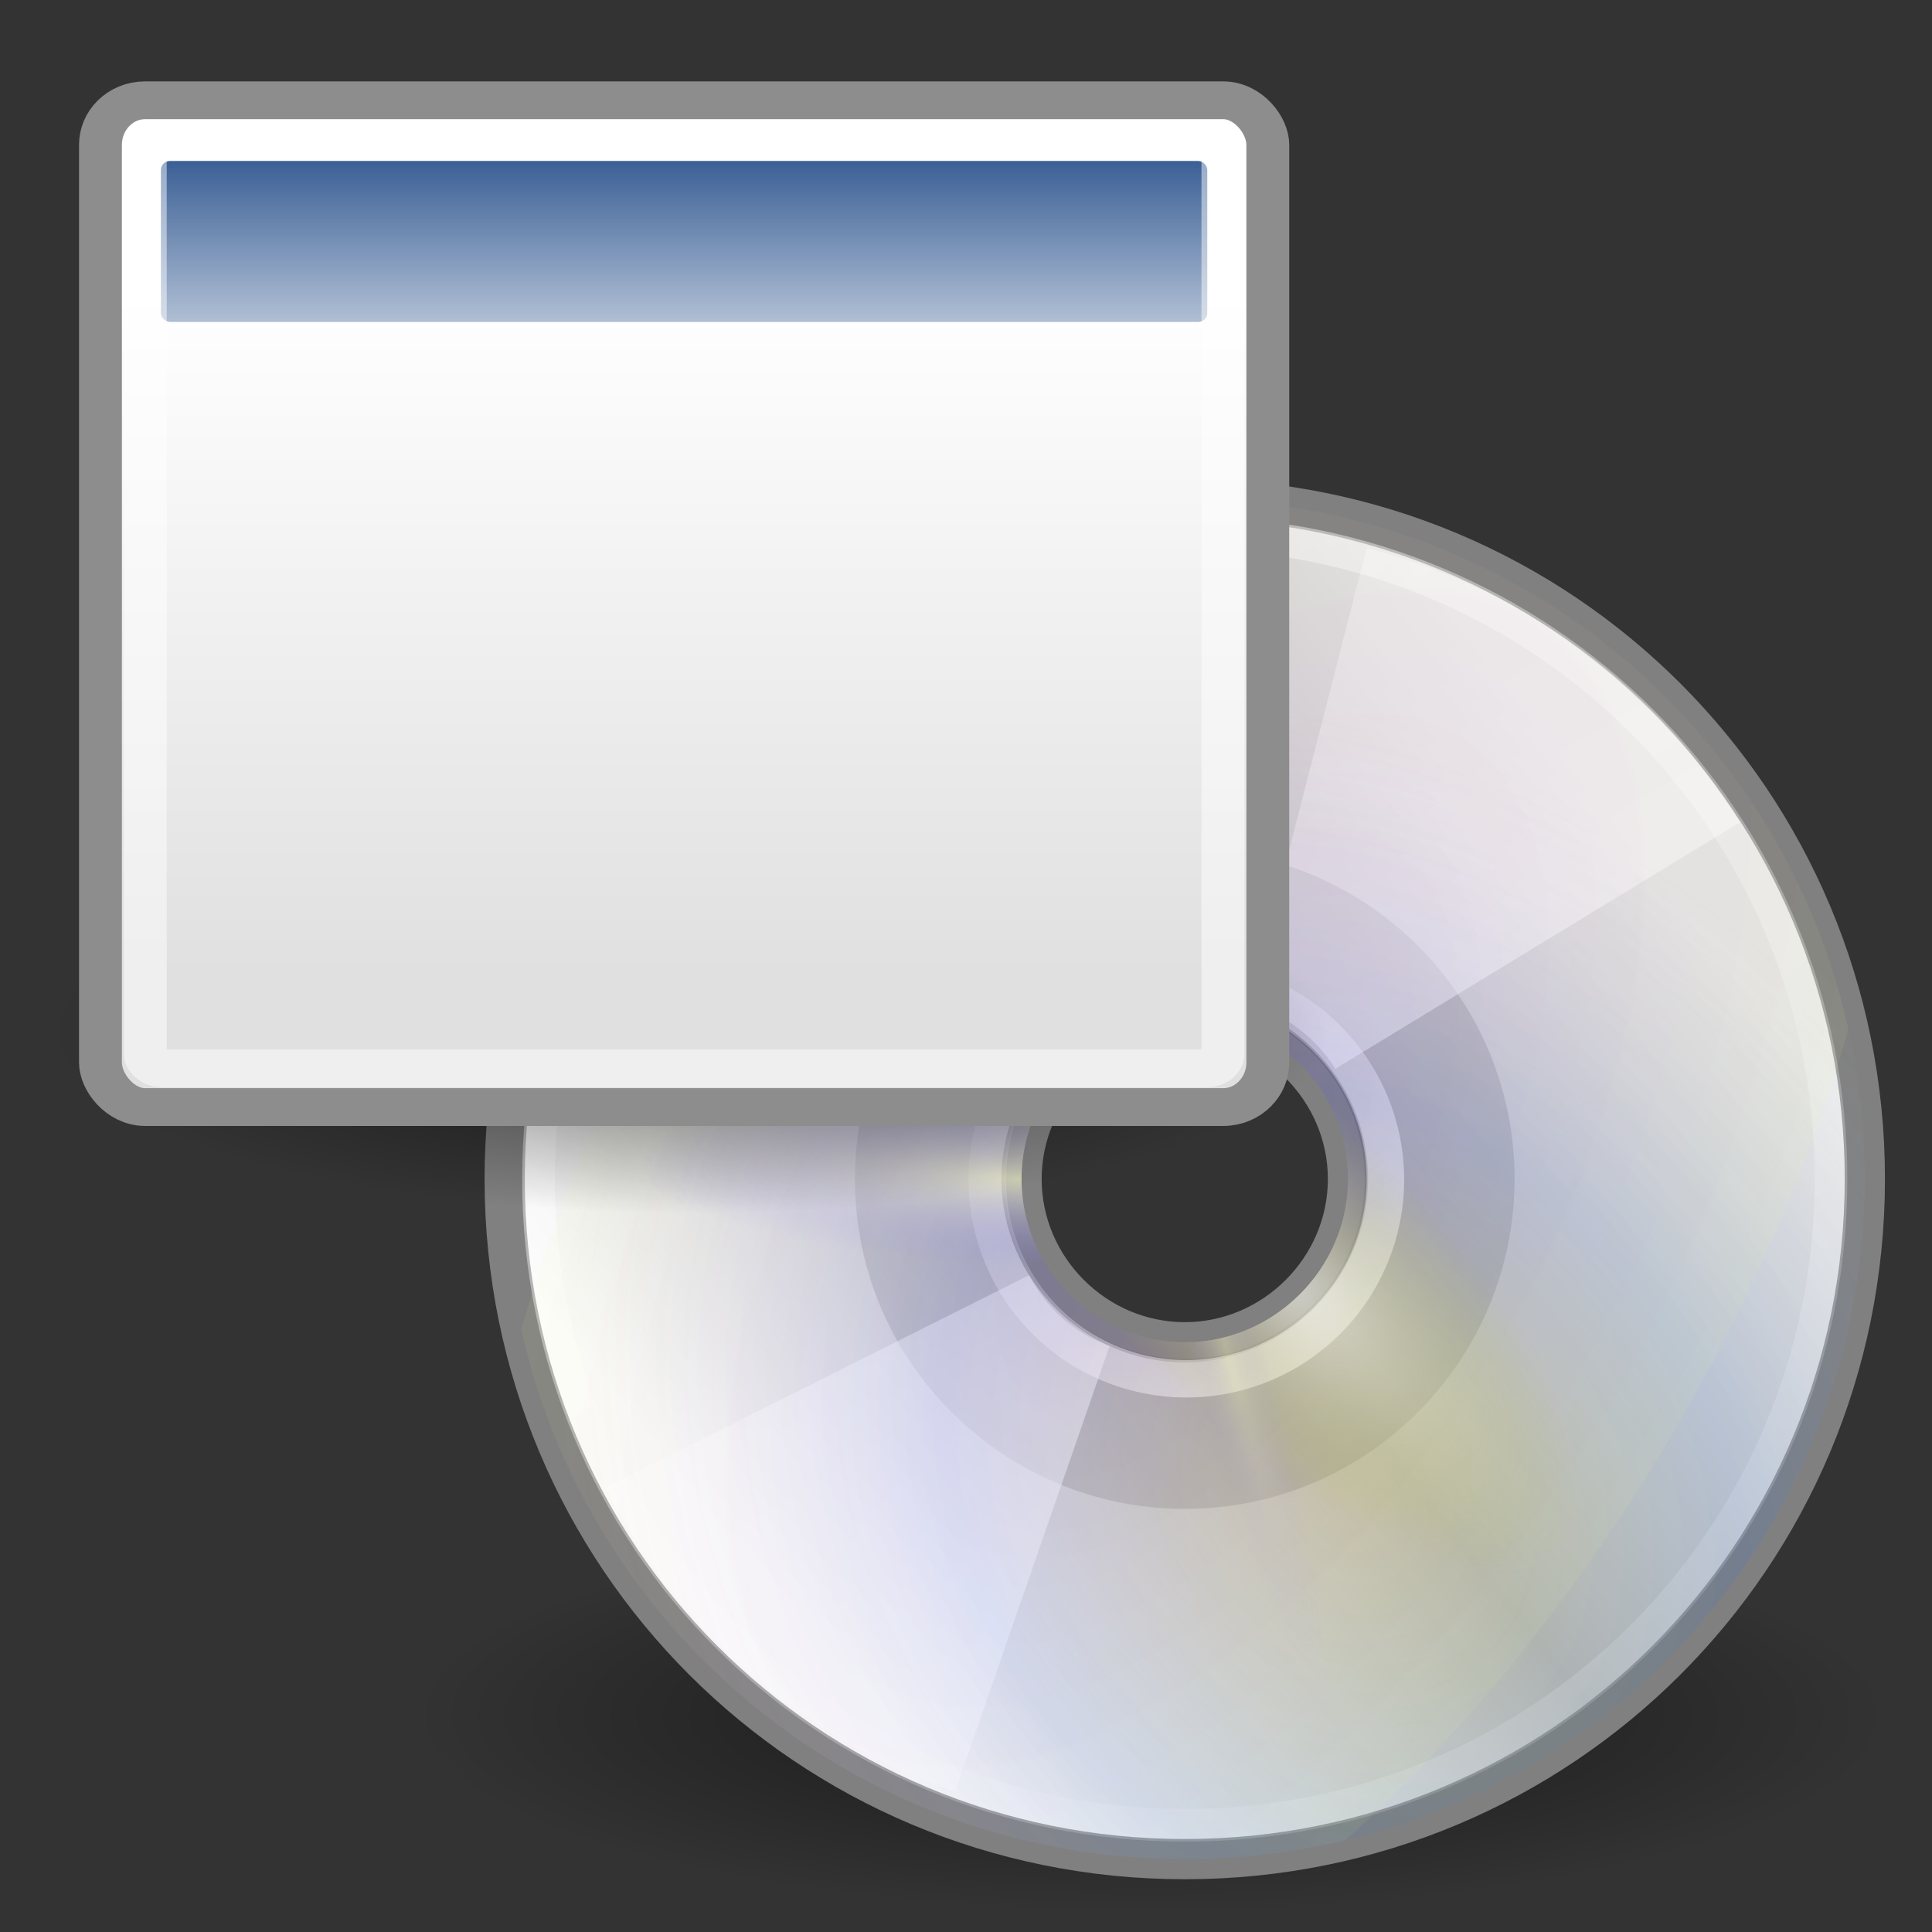 <?xml version="1.0" encoding="UTF-8" standalone="no"?>
<!-- Created with Inkscape (http://www.inkscape.org/) -->
<svg
   xmlns:dc="http://purl.org/dc/elements/1.1/"
   xmlns:cc="http://web.resource.org/cc/"
   xmlns:rdf="http://www.w3.org/1999/02/22-rdf-syntax-ns#"
   xmlns:svg="http://www.w3.org/2000/svg"
   xmlns="http://www.w3.org/2000/svg"
   xmlns:xlink="http://www.w3.org/1999/xlink"
   xmlns:sodipodi="http://inkscape.sourceforge.net/DTD/sodipodi-0.dtd"
   xmlns:inkscape="http://www.inkscape.org/namespaces/inkscape"
   inkscape:export-ydpi="90.000000"
   inkscape:export-xdpi="90.000000"
   inkscape:export-filename="/home/jimmac/Desktop/wi-fi.png"
   width="48px"
   height="48px"
   id="svg11300"
   sodipodi:version="0.32"
   inkscape:version="0.43+devel"
   sodipodi:docbase="/home/jimmac/src/cvs/gnome/nld-ui/trunk/tango-yast2-theme/icons/scalable/apps"
   sodipodi:docname="yast-vendor.svg">
  <rect width="100%" height="100%" fill="#333333" stroke="none"/>
  <defs
     id="defs3">
    <linearGradient
       inkscape:collect="always"
       id="linearGradient23419">
      <stop
         style="stop-color:#000000;stop-opacity:1;"
         offset="0"
         id="stop23421" />
      <stop
         style="stop-color:#000000;stop-opacity:0;"
         offset="1"
         id="stop23423" />
    </linearGradient>
    <radialGradient
       inkscape:collect="always"
       xlink:href="#linearGradient23419"
       id="radialGradient23425"
       cx="23.335"
       cy="41.636"
       fx="23.335"
       fy="41.636"
       r="22.627"
       gradientTransform="matrix(1,0,0,0.25,0,31.227)"
       gradientUnits="userSpaceOnUse" />
    <radialGradient
       gradientTransform="matrix(-5.04822e-2,1.387847e-2,-0.128,-0.467,35.413,39.442)"
       r="21.333"
       fy="23.914"
       fx="133.841"
       cy="23.914"
       cx="133.841"
       gradientUnits="userSpaceOnUse"
       id="radialGradient3447"
       xlink:href="#linearGradient3435"
       inkscape:collect="always" />
    <radialGradient
       r="21.333"
       fy="21.618"
       fx="35.511"
       cy="21.618"
       cx="35.511"
       gradientTransform="matrix(0.106,-1.91424e-2,0.105,0.58,17.137,7.115)"
       gradientUnits="userSpaceOnUse"
       id="radialGradient3443"
       xlink:href="#linearGradient3435"
       inkscape:collect="always" />
    <linearGradient
       id="linearGradient3435"
       gradientUnits="userSpaceOnUse"
       x1="12.274"
       y1="32.416"
       x2="35.391"
       y2="14.203">
      <stop
         offset="0"
         style="stop-color:#ffffc8;stop-opacity:1;"
         id="stop3437" />
      <stop
         offset="1"
         style="stop-color:#9a91ef;stop-opacity:0;"
         id="stop3439" />
    </linearGradient>
    <radialGradient
       r="21.333"
       fy="33.378"
       fx="16.885"
       cy="33.378"
       cx="16.885"
       gradientTransform="matrix(5.184267e-3,-0.123,0.545,2.297824e-2,0.957,26.308)"
       gradientUnits="userSpaceOnUse"
       id="radialGradient3433"
       xlink:href="#linearGradient3435"
       inkscape:collect="always" />
    <linearGradient
       y2="14.203"
       x2="35.391"
       y1="32.416"
       x1="12.274"
       gradientUnits="userSpaceOnUse"
       id="linearGradient3421">
      <stop
         id="stop3423"
         style="stop-color:#ffffff;stop-opacity:1;"
         offset="0" />
      <stop
         id="stop3427"
         style="stop-color:#b8c04c;stop-opacity:0;"
         offset="1" />
    </linearGradient>
    <radialGradient
       r="21.333"
       fy="48.238"
       fx="53.557"
       cy="48.238"
       cx="53.557"
       gradientTransform="matrix(0.158,-0.159,0.433,0.431,-2.724,15.001)"
       gradientUnits="userSpaceOnUse"
       id="radialGradient3429"
       xlink:href="#linearGradient3421"
       inkscape:collect="always" />
    <linearGradient
       id="linearGradient3406"
       gradientUnits="userSpaceOnUse"
       x1="12.274"
       y1="32.416"
       x2="35.391"
       y2="14.203">
      <stop
         offset="0"
         style="stop-color:#b307ff;stop-opacity:0.822;"
         id="stop3408" />
      <stop
         offset="1"
         style="stop-color:#f0ff8b;stop-opacity:0.644;"
         id="stop3410" />
      <stop
         offset="1"
         style="stop-color:#ffffff;stop-opacity:0;"
         id="stop3412" />
    </linearGradient>
    <radialGradient
       r="21.333"
       fy="38.807"
       fx="26.138"
       cy="38.807"
       cx="26.138"
       gradientTransform="matrix(0.77,-1.242,0.67,0.415,-21.779,41.366)"
       gradientUnits="userSpaceOnUse"
       id="radialGradient3449"
       xlink:href="#linearGradient3406"
       inkscape:collect="always" />
    <linearGradient
       y2="14.203"
       x2="35.391"
       y1="32.416"
       x1="12.274"
       gradientUnits="userSpaceOnUse"
       id="linearGradient3394">
      <stop
         id="stop3396"
         style="stop-color:#fff307;stop-opacity:1;"
         offset="0" />
      <stop
         id="stop3398"
         style="stop-color:#166eff;stop-opacity:1;"
         offset="0.5" />
      <stop
         id="stop3400"
         style="stop-color:#ffffff;stop-opacity:0;"
         offset="1" />
    </linearGradient>
    <radialGradient
       gradientTransform="matrix(0.849,0.958,-0.782,0.693,18.691,-20.526)"
       gradientUnits="userSpaceOnUse"
       r="21.333"
       fy="27.569"
       fx="37.751"
       cy="27.569"
       cx="37.751"
       id="radialGradient3392"
       xlink:href="#linearGradient3394"
       inkscape:collect="always" />
    <linearGradient
       inkscape:collect="always"
       id="linearGradient6028">
      <stop
         style="stop-color:#ffffff;stop-opacity:1;"
         offset="0"
         id="stop6030" />
      <stop
         style="stop-color:#ffffff;stop-opacity:0;"
         offset="1"
         id="stop6032" />
    </linearGradient>
    <linearGradient
       inkscape:collect="always"
       xlink:href="#linearGradient6028"
       id="linearGradient6034"
       x1="28.703"
       y1="31.495"
       x2="17.743"
       y2="18.367"
       gradientUnits="userSpaceOnUse" />
    <linearGradient
       inkscape:collect="always"
       id="linearGradient6036">
      <stop
         style="stop-color:#ffffff;stop-opacity:1;"
         offset="0"
         id="stop6038" />
      <stop
         style="stop-color:#ffffff;stop-opacity:0;"
         offset="1"
         id="stop6040" />
    </linearGradient>
    <linearGradient
       inkscape:collect="always"
       xlink:href="#linearGradient6036"
       id="linearGradient6042"
       x1="10.502"
       y1="3.61"
       x2="48.799"
       y2="54.698"
       gradientUnits="userSpaceOnUse" />
    <linearGradient
       inkscape:collect="always"
       xlink:href="#linearGradient4236"
       id="linearGradient4222"
       x1="21.125"
       y1="14.625"
       x2="29"
       y2="28"
       gradientUnits="userSpaceOnUse"
       gradientTransform="matrix(1.25,0,0,1.25,-5.653,-2.604)" />
    <linearGradient
       id="linearGradient4236">
      <stop
         style="stop-color:#ffffff;stop-opacity:0.327;"
         offset="0"
         id="stop4238" />
      <stop
         style="stop-color:#ffffff;stop-opacity:0.604;"
         offset="1"
         id="stop4240" />
    </linearGradient>
    <linearGradient
       inkscape:collect="always"
       xlink:href="#linearGradient4236"
       id="linearGradient4224"
       x1="21.125"
       y1="14.625"
       x2="29"
       y2="28"
       gradientUnits="userSpaceOnUse"
       gradientTransform="matrix(1.25,0,0,1.25,-5.653,-2.604)" />
    <linearGradient
       id="aigrd2"
       gradientUnits="userSpaceOnUse"
       x1="12.274"
       y1="32.416"
       x2="35.391"
       y2="14.203">
      <stop
         offset="0"
         style="stop-color:#FBFBFB"
         id="stop3043" />
      <stop
         offset="0.5"
         style="stop-color:#B6B6B6"
         id="stop3045" />
      <stop
         offset="1"
         style="stop-color:#E4E4E4"
         id="stop3047" />
    </linearGradient>
    <linearGradient
       inkscape:collect="always"
       xlink:href="#aigrd2"
       id="linearGradient4242"
       gradientUnits="userSpaceOnUse"
       gradientTransform="matrix(1.19,0,0,1.19,-4.224,-2.5)"
       x1="12.274"
       y1="32.416"
       x2="35.391"
       y2="14.203" />
    <linearGradient
       id="aigrd1"
       gradientUnits="userSpaceOnUse"
       x1="14.997"
       y1="11.188"
       x2="32.511"
       y2="34.307">
      <stop
         offset="0"
         style="stop-color:#EBEBEB"
         id="stop3034" />
      <stop
         offset="0.5"
         style="stop-color:#FFFFFF"
         id="stop3036" />
      <stop
         offset="1"
         style="stop-color:#EBEBEB"
         id="stop3038" />
    </linearGradient>
    <linearGradient
       inkscape:collect="always"
       xlink:href="#aigrd1"
       id="linearGradient3912"
       gradientUnits="userSpaceOnUse"
       x1="14.997"
       y1="11.188"
       x2="32.511"
       y2="34.307"
       gradientTransform="matrix(1.19,0,0,1.19,-4.224,-2.5)" />
    <linearGradient
       inkscape:collect="always"
       id="linearGradient4816">
      <stop
         style="stop-color:#204a87;stop-opacity:1;"
         offset="0"
         id="stop4818" />
      <stop
         style="stop-color:#204a87;stop-opacity:0;"
         offset="1"
         id="stop4820" />
    </linearGradient>
    <linearGradient
       inkscape:collect="always"
       id="linearGradient4808">
      <stop
         style="stop-color:#000000;stop-opacity:1;"
         offset="0"
         id="stop4810" />
      <stop
         style="stop-color:#000000;stop-opacity:0;"
         offset="1"
         id="stop4812" />
    </linearGradient>
    <linearGradient
       id="linearGradient3832">
      <stop
         style="stop-color:#ffffff;stop-opacity:1;"
         offset="0"
         id="stop3834" />
      <stop
         style="stop-color:#e0e0e0;stop-opacity:1;"
         offset="1"
         id="stop3836" />
    </linearGradient>
    <linearGradient
       inkscape:collect="always"
       xlink:href="#linearGradient3832"
       id="linearGradient3838"
       x1="17.881"
       y1="11.073"
       x2="17.881"
       y2="21.768"
       gradientUnits="userSpaceOnUse"
       gradientTransform="matrix(0.994,0,0,0.985,-0.192,-0.513)" />
    <radialGradient
       inkscape:collect="always"
       xlink:href="#linearGradient4808"
       id="radialGradient4814"
       cx="17.368"
       cy="25.682"
       fx="17.368"
       fy="25.682"
       r="11.8"
       gradientTransform="matrix(1,0,0,0.386,8.417746e-16,15.775)"
       gradientUnits="userSpaceOnUse" />
    <linearGradient
       inkscape:collect="always"
       xlink:href="#linearGradient4816"
       id="linearGradient4822"
       x1="13.268"
       y1="7.719"
       x2="13.268"
       y2="12.481"
       gradientUnits="userSpaceOnUse" />
    <radialGradient
       inkscape:collect="always"
       xlink:href="#linearGradient4808"
       id="radialGradient4832"
       gradientUnits="userSpaceOnUse"
       gradientTransform="matrix(1,0,0,0.386,9.076565e-15,15.775)"
       cx="17.368"
       cy="25.682"
       fx="17.368"
       fy="25.682"
       r="11.8" />
    <linearGradient
       inkscape:collect="always"
       xlink:href="#linearGradient3832"
       id="linearGradient4834"
       gradientUnits="userSpaceOnUse"
       gradientTransform="matrix(0.994,0,0,0.985,-0.192,-0.513)"
       x1="17.881"
       y1="11.073"
       x2="17.881"
       y2="21.768" />
    <linearGradient
       inkscape:collect="always"
       xlink:href="#linearGradient4816"
       id="linearGradient4836"
       gradientUnits="userSpaceOnUse"
       x1="13.268"
       y1="7.719"
       x2="13.268"
       y2="12.481" />
    <radialGradient
       inkscape:collect="always"
       xlink:href="#linearGradient3435"
       id="radialGradient23294"
       gradientUnits="userSpaceOnUse"
       gradientTransform="matrix(-5.04822e-2,1.387847e-2,-0.128,-0.467,36.441,39.507)"
       cx="133.841"
       cy="23.914"
       fx="133.841"
       fy="23.914"
       r="21.333" />
    <radialGradient
       inkscape:collect="always"
       xlink:href="#linearGradient3435"
       id="radialGradient23297"
       gradientUnits="userSpaceOnUse"
       gradientTransform="matrix(0.106,-1.91424e-2,0.105,0.58,18.165,7.181)"
       cx="35.511"
       cy="21.618"
       fx="35.511"
       fy="21.618"
       r="21.333" />
    <radialGradient
       inkscape:collect="always"
       xlink:href="#linearGradient3435"
       id="radialGradient23300"
       gradientUnits="userSpaceOnUse"
       gradientTransform="matrix(5.184267e-3,-0.123,0.545,2.297824e-2,1.985,26.373)"
       cx="16.885"
       cy="33.378"
       fx="16.885"
       fy="33.378"
       r="21.333" />
    <radialGradient
       inkscape:collect="always"
       xlink:href="#linearGradient3421"
       id="radialGradient23303"
       gradientUnits="userSpaceOnUse"
       gradientTransform="matrix(0.158,-0.159,0.433,0.431,-1.696,15.067)"
       cx="53.557"
       cy="48.238"
       fx="53.557"
       fy="48.238"
       r="21.333" />
    <radialGradient
       inkscape:collect="always"
       xlink:href="#linearGradient3406"
       id="radialGradient23306"
       gradientUnits="userSpaceOnUse"
       gradientTransform="matrix(0.77,-1.242,0.67,0.415,-20.751,41.431)"
       cx="26.138"
       cy="38.807"
       fx="26.138"
       fy="38.807"
       r="21.333" />
    <radialGradient
       inkscape:collect="always"
       xlink:href="#linearGradient3394"
       id="radialGradient23309"
       gradientUnits="userSpaceOnUse"
       gradientTransform="matrix(0.849,0.958,-0.782,0.693,19.719,-20.46)"
       cx="37.751"
       cy="27.569"
       fx="37.751"
       fy="27.569"
       r="21.333" />
    <linearGradient
       inkscape:collect="always"
       xlink:href="#linearGradient6036"
       id="linearGradient23313"
       gradientUnits="userSpaceOnUse"
       x1="10.502"
       y1="3.61"
       x2="48.799"
       y2="54.698"
       gradientTransform="translate(1.028,6.548e-2)" />
    <linearGradient
       inkscape:collect="always"
       xlink:href="#linearGradient4236"
       id="linearGradient23316"
       gradientUnits="userSpaceOnUse"
       gradientTransform="matrix(1.25,0,0,1.25,-4.625,-2.539)"
       x1="21.125"
       y1="14.625"
       x2="29"
       y2="28" />
    <linearGradient
       inkscape:collect="always"
       xlink:href="#linearGradient4236"
       id="linearGradient23319"
       gradientUnits="userSpaceOnUse"
       gradientTransform="matrix(1.25,0,0,1.25,-4.625,-2.539)"
       x1="21.125"
       y1="14.625"
       x2="29"
       y2="28" />
    <linearGradient
       inkscape:collect="always"
       xlink:href="#aigrd2"
       id="linearGradient23323"
       gradientUnits="userSpaceOnUse"
       gradientTransform="matrix(1.19,0,0,1.19,-3.196,-2.435)"
       x1="12.274"
       y1="32.416"
       x2="35.391"
       y2="14.203" />
    <linearGradient
       inkscape:collect="always"
       xlink:href="#aigrd1"
       id="linearGradient23326"
       gradientUnits="userSpaceOnUse"
       gradientTransform="matrix(1.19,0,0,1.19,-3.196,-2.435)"
       x1="14.997"
       y1="11.188"
       x2="32.511"
       y2="34.307" />
    <radialGradient
       inkscape:collect="always"
       xlink:href="#linearGradient23419"
       id="radialGradient23461"
       gradientUnits="userSpaceOnUse"
       gradientTransform="matrix(1,0,0,0.25,0,31.227)"
       cx="23.335"
       cy="41.636"
       fx="23.335"
       fy="41.636"
       r="22.627" />
    <linearGradient
       inkscape:collect="always"
       xlink:href="#aigrd1"
       id="linearGradient23463"
       gradientUnits="userSpaceOnUse"
       gradientTransform="matrix(1.19,0,0,1.19,-3.196,-2.435)"
       x1="14.997"
       y1="11.188"
       x2="32.511"
       y2="34.307" />
    <linearGradient
       inkscape:collect="always"
       xlink:href="#aigrd2"
       id="linearGradient23465"
       gradientUnits="userSpaceOnUse"
       gradientTransform="matrix(1.191,0,0,1.191,-3.197,-2.436)"
       x1="12.274"
       y1="32.416"
       x2="35.391"
       y2="14.203" />
    <linearGradient
       inkscape:collect="always"
       xlink:href="#linearGradient4236"
       id="linearGradient23467"
       gradientUnits="userSpaceOnUse"
       gradientTransform="matrix(1.25,0,0,1.25,-4.625,-2.539)"
       x1="21.125"
       y1="14.625"
       x2="29"
       y2="28" />
    <linearGradient
       inkscape:collect="always"
       xlink:href="#linearGradient4236"
       id="linearGradient23469"
       gradientUnits="userSpaceOnUse"
       gradientTransform="matrix(1.25,0,0,1.25,-4.625,-2.539)"
       x1="21.125"
       y1="14.625"
       x2="29"
       y2="28" />
    <linearGradient
       inkscape:collect="always"
       xlink:href="#linearGradient6036"
       id="linearGradient23471"
       gradientUnits="userSpaceOnUse"
       gradientTransform="translate(1.028,6.548e-2)"
       x1="10.502"
       y1="3.61"
       x2="48.799"
       y2="54.698" />
    <linearGradient
       inkscape:collect="always"
       xlink:href="#linearGradient6028"
       id="linearGradient23473"
       gradientUnits="userSpaceOnUse"
       x1="28.703"
       y1="31.495"
       x2="17.743"
       y2="18.367" />
    <radialGradient
       inkscape:collect="always"
       xlink:href="#linearGradient3394"
       id="radialGradient23475"
       gradientUnits="userSpaceOnUse"
       gradientTransform="matrix(0.849,0.958,-0.782,0.693,19.719,-20.46)"
       cx="37.751"
       cy="27.569"
       fx="37.751"
       fy="27.569"
       r="21.333" />
    <radialGradient
       inkscape:collect="always"
       xlink:href="#linearGradient3406"
       id="radialGradient23477"
       gradientUnits="userSpaceOnUse"
       gradientTransform="matrix(0.77,-1.242,0.67,0.415,-20.751,41.431)"
       cx="26.138"
       cy="38.807"
       fx="26.138"
       fy="38.807"
       r="21.333" />
    <radialGradient
       inkscape:collect="always"
       xlink:href="#linearGradient3421"
       id="radialGradient23479"
       gradientUnits="userSpaceOnUse"
       gradientTransform="matrix(0.158,-0.159,0.433,0.431,-1.696,15.067)"
       cx="53.557"
       cy="48.238"
       fx="53.557"
       fy="48.238"
       r="21.333" />
    <radialGradient
       inkscape:collect="always"
       xlink:href="#linearGradient3435"
       id="radialGradient23481"
       gradientUnits="userSpaceOnUse"
       gradientTransform="matrix(5.184267e-3,-0.123,0.545,2.297824e-2,1.985,26.373)"
       cx="16.885"
       cy="33.378"
       fx="16.885"
       fy="33.378"
       r="21.333" />
    <radialGradient
       inkscape:collect="always"
       xlink:href="#linearGradient3435"
       id="radialGradient23483"
       gradientUnits="userSpaceOnUse"
       gradientTransform="matrix(0.106,-1.91424e-2,0.105,0.58,18.165,7.181)"
       cx="35.511"
       cy="21.618"
       fx="35.511"
       fy="21.618"
       r="21.333" />
    <radialGradient
       inkscape:collect="always"
       xlink:href="#linearGradient3435"
       id="radialGradient23485"
       gradientUnits="userSpaceOnUse"
       gradientTransform="matrix(-5.04822e-2,1.387847e-2,-0.128,-0.467,36.441,39.507)"
       cx="133.841"
       cy="23.914"
       fx="133.841"
       fy="23.914"
       r="21.333" />
  </defs>
  <sodipodi:namedview
     stroke="#ef2929"
     fill="#eeeeec"
     id="base"
     pagecolor="#ffffff"
     bordercolor="#666666"
     borderopacity="0.255"
     inkscape:pageopacity="0.0"
     inkscape:pageshadow="2"
     inkscape:zoom="1"
     inkscape:cx="51.999603"
     inkscape:cy="20.526942"
     inkscape:current-layer="layer1"
     showgrid="false"
     inkscape:grid-bbox="true"
     inkscape:document-units="px"
     inkscape:showpageshadow="false"
     inkscape:window-width="925"
     inkscape:window-height="832"
     inkscape:window-x="1029"
     inkscape:window-y="213" />
  <g
     id="layer1"
     inkscape:label="Layer 1"
     inkscape:groupmode="layer">
    <g
       id="g23445"
       transform="matrix(0.811,0,0,0.811,8.856,8.965)"
       inkscape:r_cx="true"
       inkscape:r_cy="true">
      <path
         transform="matrix(1,0,0,1.066,1,-2.885)"
         inkscape:r_cy="true"
         inkscape:r_cx="true"
         d="M 45.962 41.636 A 22.627 5.657 0 1 1  0.707,41.636 A 22.627 5.657 0 1 1  45.962 41.636 z"
         sodipodi:ry="5.6568542"
         sodipodi:rx="22.627417"
         sodipodi:cy="41.63604"
         sodipodi:cx="23.334524"
         id="path23417"
         style="opacity:0.55;color:#000000;fill:url(#radialGradient23461);fill-opacity:1;fill-rule:evenodd;stroke:none;stroke-width:2;stroke-linecap:butt;stroke-linejoin:miter;marker:none;marker-start:none;marker-mid:none;marker-end:none;stroke-miterlimit:4;stroke-dasharray:none;stroke-dashoffset:0;stroke-opacity:1;visibility:visible;display:inline;overflow:visible"
         sodipodi:type="arc" />
      <path
         style="fill:url(#linearGradient23463);fill-rule:nonzero;stroke:none;stroke-miterlimit:4"
         d="M 25.375,4.232 C 13.827,4.232 4.542,13.518 4.542,25.065 C 4.542,36.613 13.827,45.899 25.375,45.899 C 36.923,45.899 46.208,36.613 46.208,25.065 C 46.208,13.518 36.923,4.232 25.375,4.232 L 25.375,4.232 z M 25.375,30.065 C 22.637,30.065 20.375,27.804 20.375,25.065 C 20.375,22.327 22.637,20.065 25.375,20.065 C 28.113,20.065 30.375,22.327 30.375,25.065 C 30.375,27.804 28.113,30.065 25.375,30.065 z "
         id="path3040"
         inkscape:r_cx="true"
         inkscape:r_cy="true" />
      <path
         style="fill:url(#linearGradient23465);fill-rule:nonzero;stroke:#808080;stroke-width:1.232;stroke-miterlimit:4;stroke-dasharray:none;stroke-opacity:1"
         d="M 25.375,4.231 C 13.827,4.231 4.541,13.517 4.541,25.065 C 4.541,36.614 13.827,45.9 25.375,45.9 C 36.923,45.9 46.209,36.614 46.209,25.065 C 46.209,13.517 36.923,4.231 25.375,4.231 L 25.375,4.231 z M 25.375,30.066 C 22.637,30.066 20.375,27.804 20.375,25.065 C 20.375,22.327 22.637,20.065 25.375,20.065 C 28.113,20.065 30.375,22.327 30.375,25.065 C 30.375,27.804 28.113,30.066 25.375,30.066 z "
         id="path3049"
         inkscape:r_cx="true"
         inkscape:r_cy="true" />
      <path
         style="opacity:0.11;fill-rule:nonzero;stroke:none;stroke-miterlimit:4"
         d="M 25.375,14.961 C 19.732,14.961 15.271,19.554 15.271,25.065 C 15.271,30.708 19.864,35.17 25.375,35.17 C 31.018,35.17 35.479,30.577 35.479,25.065 C 35.479,19.423 30.886,14.961 25.375,14.961 L 25.375,14.961 z M 25.375,30.577 C 22.357,30.577 19.864,28.084 19.864,25.065 C 19.864,22.047 22.357,19.554 25.375,19.554 C 28.393,19.554 30.886,22.047 30.886,25.065 C 30.886,28.084 28.393,30.577 25.375,30.577 z "
         id="path3051"
         inkscape:r_cx="true"
         inkscape:r_cy="true" />
      <path
         id="path3916"
         d="M 30.95,5.735 L 27.354,19.729 C 28.478,20.029 29.378,20.725 29.989,21.688 L 42.381,14.139 C 39.846,10.009 35.777,6.971 30.95,5.735 z "
         style="fill:url(#linearGradient23467);fill-opacity:1;fill-rule:nonzero;stroke:none;stroke-miterlimit:4;stroke-opacity:1"
         inkscape:r_cx="true"
         inkscape:r_cy="true" />
      <path
         style="fill:url(#linearGradient23469);fill-opacity:1;fill-rule:nonzero;stroke:none;stroke-miterlimit:4;stroke-opacity:1"
         d="M 18.336,43.832 L 23.071,30.18 C 21.975,29.789 21.136,29.021 20.606,28.011 L 7.635,34.516 C 9.822,38.84 13.627,42.203 18.336,43.832 z "
         id="path4214"
         inkscape:r_cx="true"
         inkscape:r_cy="true" />
      <path
         sodipodi:nodetypes="cccccc"
         id="path5264"
         d="M 25.375,5.268 C 14.401,5.268 5.577,14.092 5.577,25.065 C 5.577,36.039 14.401,44.863 25.375,44.863 C 36.349,44.863 45.173,36.039 45.173,25.065 C 45.173,14.092 36.349,5.268 25.375,5.268 L 25.375,5.268 z "
         style="opacity:0.546;fill:none;fill-rule:nonzero;stroke:url(#linearGradient23471);stroke-miterlimit:4;stroke-opacity:1"
         inkscape:r_cx="true"
         inkscape:r_cy="true" />
      <path
         transform="translate(1.116,0.154)"
         d="M 30.406 24.931 A 6.099 6.099 0 1 1  18.208,24.931 A 6.099 6.099 0 1 1  30.406 24.931 z"
         sodipodi:ry="6.0987959"
         sodipodi:rx="6.0987959"
         sodipodi:cy="24.930641"
         sodipodi:cx="24.306795"
         id="path6026"
         style="opacity:0.672;color:#000000;fill:none;fill-opacity:0.316;fill-rule:nonzero;stroke:url(#linearGradient23473);stroke-width:1.147;stroke-linecap:butt;stroke-linejoin:miter;marker:none;marker-start:none;marker-mid:none;marker-end:none;stroke-miterlimit:4;stroke-dashoffset:0;stroke-opacity:1;visibility:visible;display:inline;overflow:visible"
         sodipodi:type="arc"
         inkscape:r_cx="true"
         inkscape:r_cy="true" />
      <path
         id="path3390"
         d="M 25.375,4.232 C 13.827,4.232 4.542,13.518 4.542,25.065 C 4.542,36.613 13.827,45.899 25.375,45.899 C 36.923,45.899 46.208,36.613 46.208,25.065 C 46.208,13.518 36.923,4.232 25.375,4.232 L 25.375,4.232 z M 25.375,30.065 C 22.637,30.065 20.375,27.804 20.375,25.065 C 20.375,22.327 22.637,20.065 25.375,20.065 C 28.113,20.065 30.375,22.327 30.375,25.065 C 30.375,27.804 28.113,30.065 25.375,30.065 z "
         style="opacity:0.114;fill:url(#radialGradient23475);fill-opacity:1;fill-rule:nonzero;stroke:none;stroke-miterlimit:4;stroke-opacity:1"
         inkscape:r_cx="true"
         inkscape:r_cy="true" />
      <path
         style="opacity:0.097;fill:url(#radialGradient23477);fill-opacity:1;fill-rule:nonzero;stroke:none;stroke-miterlimit:4;stroke-opacity:1"
         d="M 25.375,4.232 C 13.827,4.232 4.542,13.518 4.542,25.065 C 4.542,36.613 13.827,45.899 25.375,45.899 C 36.923,45.899 46.208,36.613 46.208,25.065 C 46.208,13.518 36.923,4.232 25.375,4.232 L 25.375,4.232 z M 25.375,30.065 C 22.637,30.065 20.375,27.804 20.375,25.065 C 20.375,22.327 22.637,20.065 25.375,20.065 C 28.113,20.065 30.375,22.327 30.375,25.065 C 30.375,27.804 28.113,30.065 25.375,30.065 z "
         id="path3404"
         inkscape:r_cx="true"
         inkscape:r_cy="true" />
      <path
         id="path3419"
         d="M 25.375,4.232 C 13.827,4.232 4.542,13.518 4.542,25.065 C 4.542,36.613 13.827,45.899 25.375,45.899 C 36.923,45.899 46.208,36.613 46.208,25.065 C 46.208,13.518 36.923,4.232 25.375,4.232 L 25.375,4.232 z M 25.375,30.065 C 22.637,30.065 20.375,27.804 20.375,25.065 C 20.375,22.327 22.637,20.065 25.375,20.065 C 28.113,20.065 30.375,22.327 30.375,25.065 C 30.375,27.804 28.113,30.065 25.375,30.065 z "
         style="opacity:0.714;fill:url(#radialGradient23479);fill-opacity:1;fill-rule:nonzero;stroke:none;stroke-miterlimit:4;stroke-opacity:1"
         inkscape:r_cx="true"
         inkscape:r_cy="true" />
      <path
         style="opacity:0.623;fill:url(#radialGradient23481);fill-opacity:1;fill-rule:nonzero;stroke:none;stroke-miterlimit:4;stroke-opacity:1"
         d="M 25.375,4.232 C 13.827,4.232 4.542,13.518 4.542,25.065 C 4.542,36.613 13.827,45.899 25.375,45.899 C 36.923,45.899 46.208,36.613 46.208,25.065 C 46.208,13.518 36.923,4.232 25.375,4.232 L 25.375,4.232 z M 25.375,30.065 C 22.637,30.065 20.375,27.804 20.375,25.065 C 20.375,22.327 22.637,20.065 25.375,20.065 C 28.113,20.065 30.375,22.327 30.375,25.065 C 30.375,27.804 28.113,30.065 25.375,30.065 z "
         id="path3431"
         inkscape:r_cx="true"
         inkscape:r_cy="true" />
      <path
         id="path3441"
         d="M 25.375,4.232 C 13.827,4.232 4.542,13.518 4.542,25.065 C 4.542,36.613 13.827,45.899 25.375,45.899 C 36.923,45.899 46.208,36.613 46.208,25.065 C 46.208,13.518 36.923,4.232 25.375,4.232 L 25.375,4.232 z M 25.375,30.065 C 22.637,30.065 20.375,27.804 20.375,25.065 C 20.375,22.327 22.637,20.065 25.375,20.065 C 28.113,20.065 30.375,22.327 30.375,25.065 C 30.375,27.804 28.113,30.065 25.375,30.065 z "
         style="opacity:0.371;fill:url(#radialGradient23483);fill-opacity:1;fill-rule:nonzero;stroke:none;stroke-miterlimit:4;stroke-opacity:1"
         inkscape:r_cx="true"
         inkscape:r_cy="true" />
      <path
         style="opacity:0.234;fill:url(#radialGradient23485);fill-opacity:1;fill-rule:nonzero;stroke:none;stroke-miterlimit:4;stroke-opacity:1"
         d="M 25.375,4.232 C 13.827,4.232 4.542,13.518 4.542,25.065 C 4.542,36.613 13.827,45.899 25.375,45.899 C 36.923,45.899 46.208,36.613 46.208,25.065 C 46.208,13.518 36.923,4.232 25.375,4.232 L 25.375,4.232 z M 25.375,30.065 C 22.637,30.065 20.375,27.804 20.375,25.065 C 20.375,22.327 22.637,20.065 25.375,20.065 C 28.113,20.065 30.375,22.327 30.375,25.065 C 30.375,27.804 28.113,30.065 25.375,30.065 z "
         id="path3445"
         inkscape:r_cx="true"
         inkscape:r_cy="true" />
    </g>
    <g
       id="g23432">
      <path
         transform="matrix(1.347,0,0,1,-6.296,-8.838765e-2)"
         d="M 29.168 25.682 A 11.8 4.552 0 1 1  5.568,25.682 A 11.8 4.552 0 1 1  29.168 25.682 z"
         sodipodi:ry="4.552"
         sodipodi:rx="11.799845"
         sodipodi:cy="25.681942"
         sodipodi:cx="17.368311"
         id="path3933"
         style="opacity:0.567;color:#000000;fill:url(#radialGradient4814);fill-opacity:1;fill-rule:evenodd;stroke:none;stroke-width:2;stroke-linecap:round;stroke-linejoin:round;marker:none;marker-start:none;marker-mid:none;marker-end:none;stroke-miterlimit:4;stroke-dasharray:none;stroke-dashoffset:0;stroke-opacity:1;visibility:visible;display:inline;overflow:visible"
         sodipodi:type="arc" />
      <g
         transform="matrix(1.814,0,0,1.599,-7.071,-9.274)"
         id="g3822">
        <rect
           style="opacity:1;color:#000000;fill:url(#linearGradient3838);fill-opacity:1;fill-rule:evenodd;stroke:#8d8d8d;stroke-width:0.587;stroke-linecap:butt;stroke-linejoin:miter;marker:none;marker-start:none;marker-mid:none;marker-end:none;stroke-miterlimit:4;stroke-dasharray:none;stroke-dashoffset:0;stroke-opacity:1;visibility:visible;display:inline;overflow:visible"
           id="rect3818"
           width="15.988"
           height="15.643"
           x="5.274"
           y="7.358"
           rx="0.61"
           ry="0.692" />
        <rect
           style="opacity:1;color:#000000;fill:url(#linearGradient4822);fill-opacity:1.0;fill-rule:evenodd;stroke:none;stroke-width:1;stroke-linecap:butt;stroke-linejoin:miter;marker:none;marker-start:none;marker-mid:none;marker-end:none;stroke-miterlimit:4;stroke-dasharray:none;stroke-dashoffset:0;stroke-opacity:1;visibility:visible;display:inline;overflow:visible"
           id="rect3820"
           width="14.331"
           height="2.501"
           x="6.102"
           y="8.301"
           rx="0.123"
           ry="0.139" />
        <rect
           ry="0.223"
           rx="0.223"
           y="7.959"
           x="5.888"
           height="14.44"
           width="14.759"
           id="rect4962"
           style="opacity:1;color:#000000;fill:none;fill-opacity:1;fill-rule:evenodd;stroke:#ffffff;stroke-width:0.587;stroke-linecap:butt;stroke-linejoin:miter;marker:none;marker-start:none;marker-mid:none;marker-end:none;stroke-miterlimit:4;stroke-dasharray:none;stroke-dashoffset:0;stroke-opacity:0.479;visibility:visible;display:inline;overflow:visible" />
      </g>
    </g>
  </g>
</svg>

